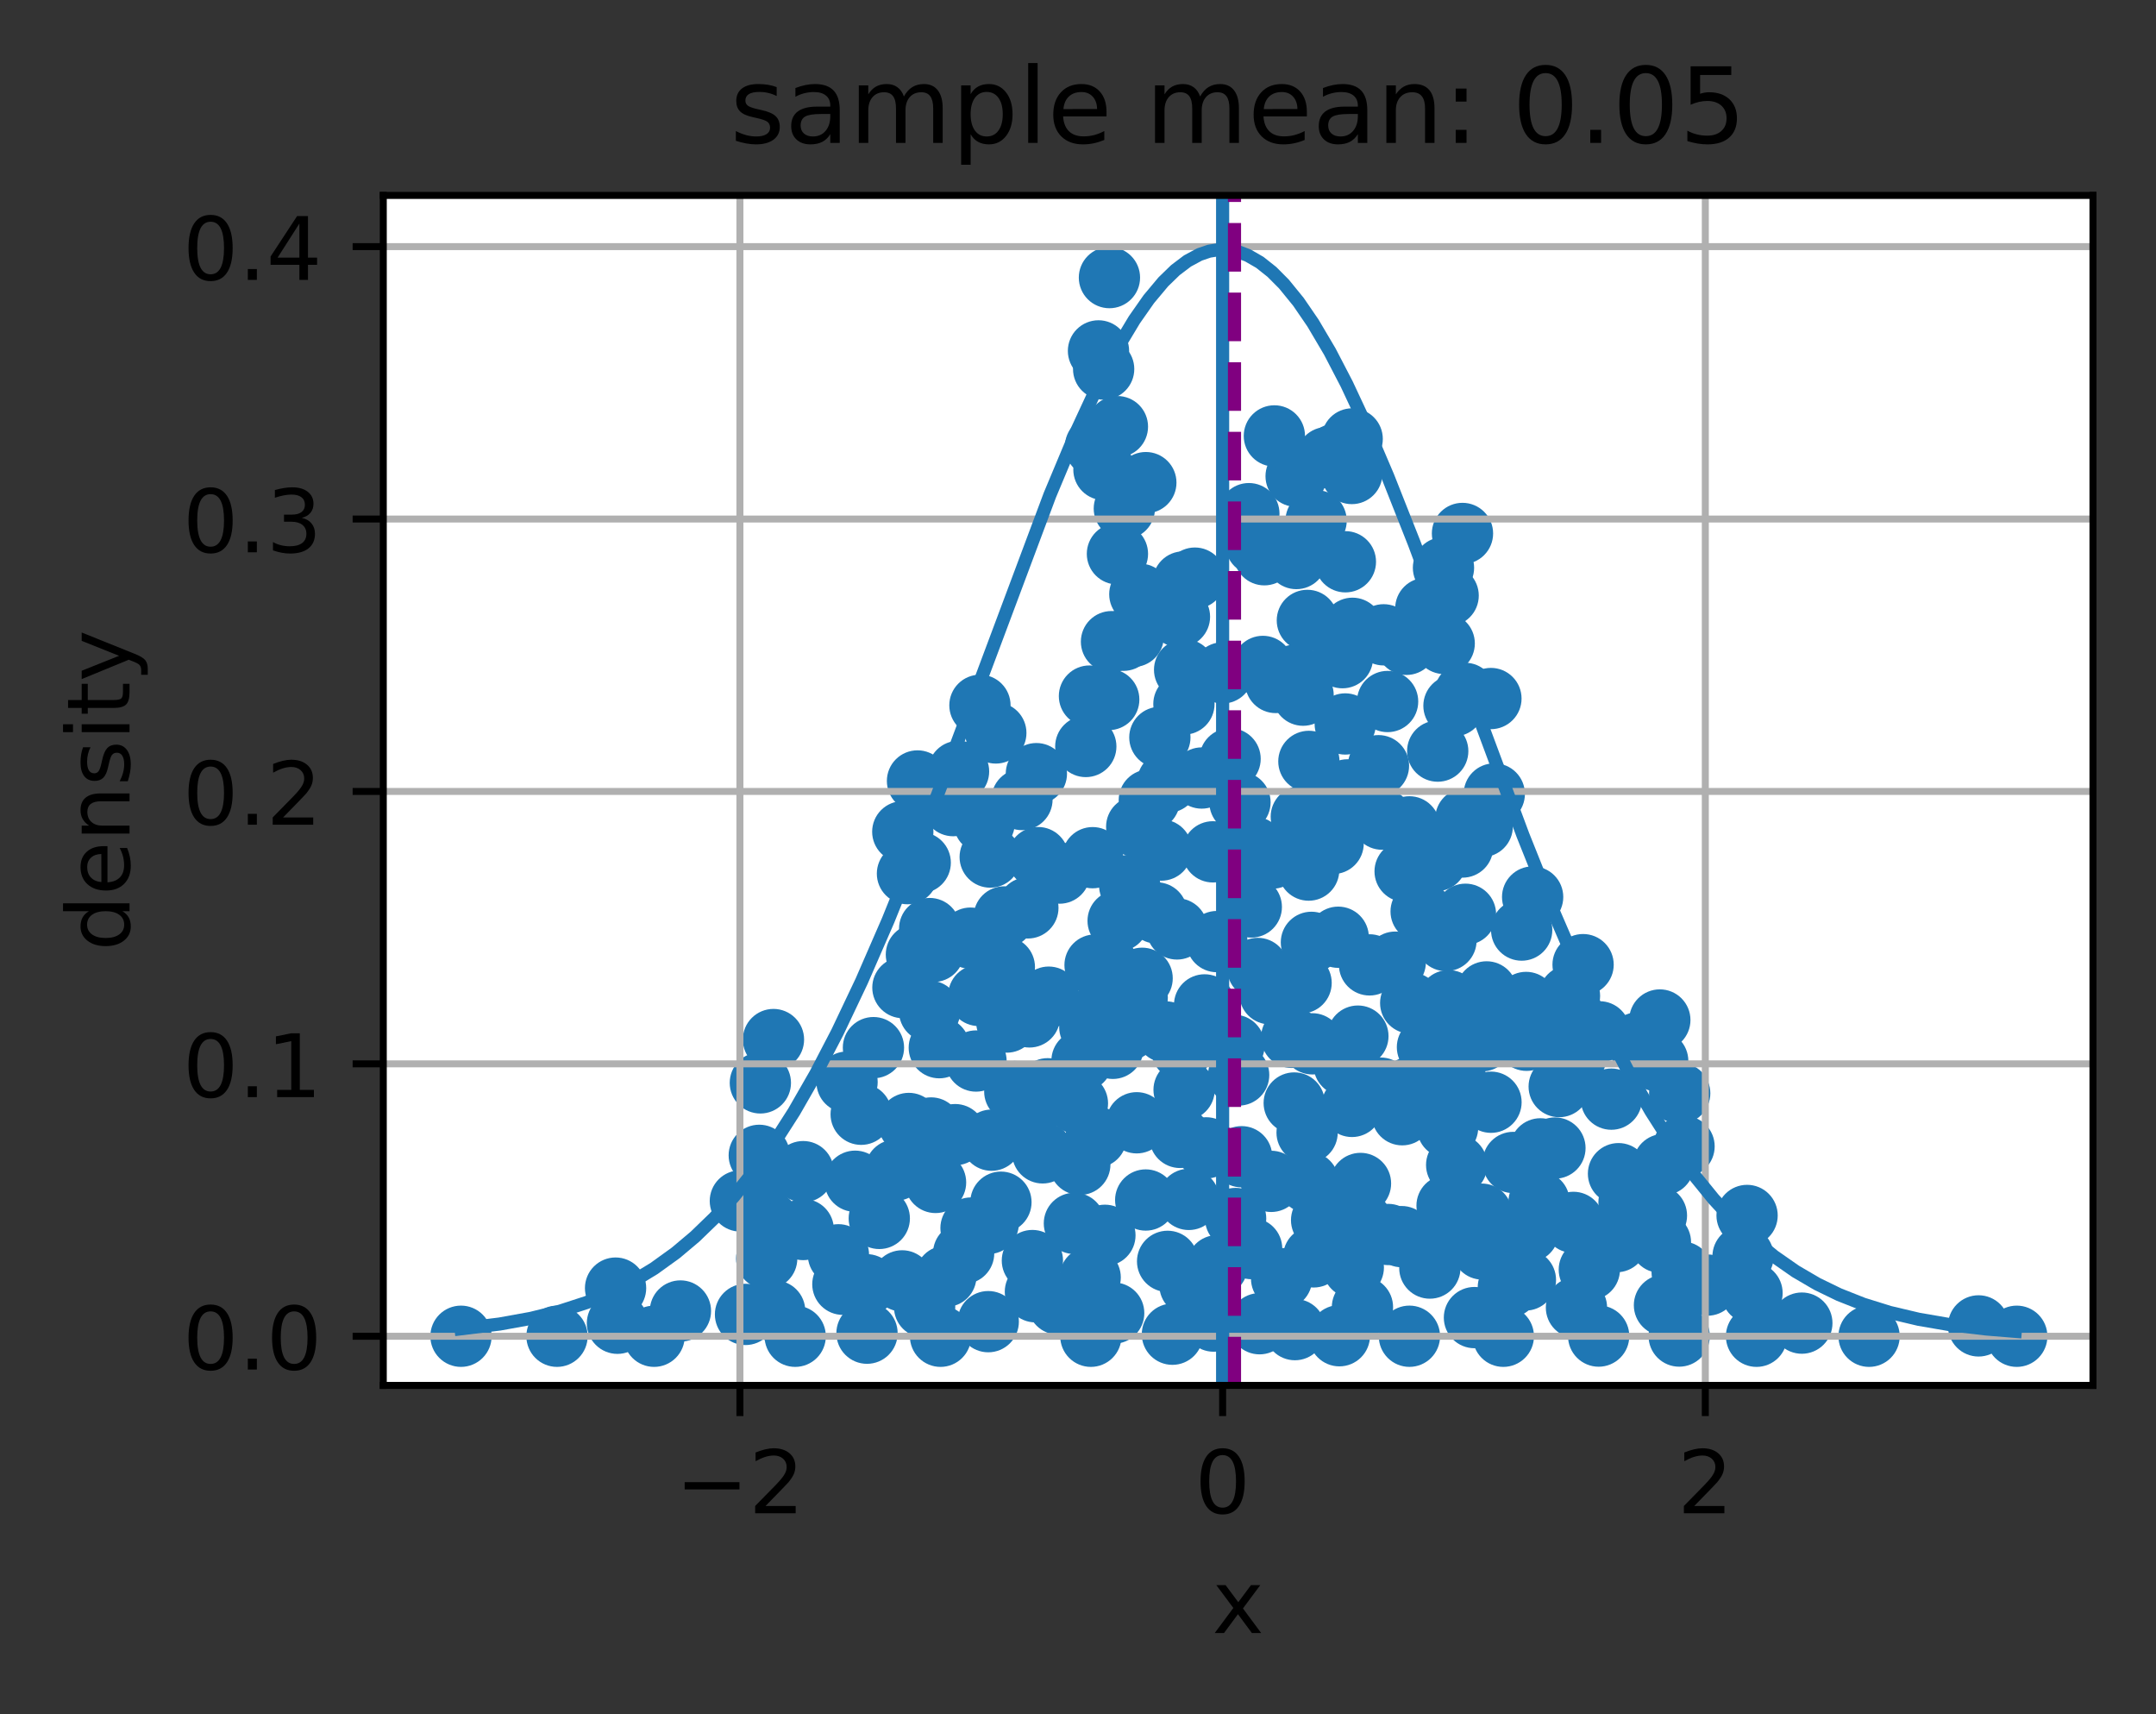 <?xml version="1.0" encoding="utf-8" standalone="no"?>
<!DOCTYPE svg PUBLIC "-//W3C//DTD SVG 1.1//EN"
  "http://www.w3.org/Graphics/SVG/1.1/DTD/svg11.dtd">
<!-- Created with matplotlib (https://matplotlib.org/) -->
<svg height="195.774pt" version="1.1" viewBox="0 0 246.281 195.774" width="246.281pt" xmlns="http://www.w3.org/2000/svg" xmlns:xlink="http://www.w3.org/1999/xlink">
 <rect x="0" y="0" width="246.281" height="195.774" fill="#333333" stroke="none"/>
 <defs>
  <style type="text/css">
*{stroke-linecap:butt;stroke-linejoin:round;}
  </style>
 </defs>
 <g id="figure_1">
  <g id="patch_1">
   <path d="M 0 195.774 
L 246.281 195.774 
L 246.281 0 
L 0 0 
z
" style="fill:none;"/>
  </g>
  <g id="axes_1">
   <g id="patch_2">
    <path d="M 43.781 158.218 
L 239.081 158.218 
L 239.081 22.318 
L 43.781 22.318 
z
" style="fill:#ffffff;"/>
   </g>
   <g id="PathCollection_1">
    <defs>
     <path d="M 0 3 
C 0.796 3 1.559 2.684 2.121 2.121 
C 2.684 1.559 3 0.796 3 0 
C 3 -0.796 2.684 -1.559 2.121 -2.121 
C 1.559 -2.684 0.796 -3 0 -3 
C -0.796 -3 -1.559 -2.684 -2.121 -2.121 
C -2.684 -1.559 -3 -0.796 -3 0 
C -3 0.796 -2.684 1.559 -2.121 2.121 
C -1.559 2.684 -0.796 3 0 3 
z
" id="m81e20bec69" style="stroke:#1f77b4;"/>
    </defs>
    <g clip-path="url(#p03aa9e9a54)">
     <use style="fill:#1f77b4;stroke:#1f77b4;" x="200.649" xlink:href="#m81e20bec69" y="152.605"/>
     <use style="fill:#1f77b4;stroke:#1f77b4;" x="171.726" xlink:href="#m81e20bec69" y="152.605"/>
     <use style="fill:#1f77b4;stroke:#1f77b4;" x="160.999" xlink:href="#m81e20bec69" y="152.603"/>
     <use style="fill:#1f77b4;stroke:#1f77b4;" x="152.999" xlink:href="#m81e20bec69" y="152.544"/>
     <use style="fill:#1f77b4;stroke:#1f77b4;" x="168.427" xlink:href="#m81e20bec69" y="150.473"/>
     <use style="fill:#1f77b4;stroke:#1f77b4;" x="147.919" xlink:href="#m81e20bec69" y="151.847"/>
     <use style="fill:#1f77b4;stroke:#1f77b4;" x="172.3" xlink:href="#m81e20bec69" y="147.014"/>
     <use style="fill:#1f77b4;stroke:#1f77b4;" x="143.879" xlink:href="#m81e20bec69" y="151.174"/>
     <use style="fill:#1f77b4;stroke:#1f77b4;" x="191.814" xlink:href="#m81e20bec69" y="152.581"/>
     <use style="fill:#1f77b4;stroke:#1f77b4;" x="107.437" xlink:href="#m81e20bec69" y="152.605"/>
     <use style="fill:#1f77b4;stroke:#1f77b4;" x="105.62" xlink:href="#m81e20bec69" y="149.276"/>
     <use style="fill:#1f77b4;stroke:#1f77b4;" x="182.615" xlink:href="#m81e20bec69" y="152.584"/>
     <use style="fill:#1f77b4;stroke:#1f77b4;" x="90.835" xlink:href="#m81e20bec69" y="152.605"/>
     <use style="fill:#1f77b4;stroke:#1f77b4;" x="124.609" xlink:href="#m81e20bec69" y="152.605"/>
     <use style="fill:#1f77b4;stroke:#1f77b4;" x="127.216" xlink:href="#m81e20bec69" y="149.96"/>
     <use style="fill:#1f77b4;stroke:#1f77b4;" x="74.718" xlink:href="#m81e20bec69" y="152.605"/>
     <use style="fill:#1f77b4;stroke:#1f77b4;" x="155.634" xlink:href="#m81e20bec69" y="149.28"/>
     <use style="fill:#1f77b4;stroke:#1f77b4;" x="154.588" xlink:href="#m81e20bec69" y="144.751"/>
     <use style="fill:#1f77b4;stroke:#1f77b4;" x="88.49" xlink:href="#m81e20bec69" y="149.724"/>
     <use style="fill:#1f77b4;stroke:#1f77b4;" x="213.505" xlink:href="#m81e20bec69" y="152.605"/>
     <use style="fill:#1f77b4;stroke:#1f77b4;" x="85.16" xlink:href="#m81e20bec69" y="150.11"/>
     <use style="fill:#1f77b4;stroke:#1f77b4;" x="174.25" xlink:href="#m81e20bec69" y="146.176"/>
     <use style="fill:#1f77b4;stroke:#1f77b4;" x="133.926" xlink:href="#m81e20bec69" y="152.371"/>
     <use style="fill:#1f77b4;stroke:#1f77b4;" x="124.531" xlink:href="#m81e20bec69" y="145.883"/>
     <use style="fill:#1f77b4;stroke:#1f77b4;" x="146.399" xlink:href="#m81e20bec69" y="146.026"/>
     <use style="fill:#1f77b4;stroke:#1f77b4;" x="120.884" xlink:href="#m81e20bec69" y="148.924"/>
     <use style="fill:#1f77b4;stroke:#1f77b4;" x="138.636" xlink:href="#m81e20bec69" y="150.873"/>
     <use style="fill:#1f77b4;stroke:#1f77b4;" x="135.93" xlink:href="#m81e20bec69" y="146.776"/>
     <use style="fill:#1f77b4;stroke:#1f77b4;" x="126.214" xlink:href="#m81e20bec69" y="141.076"/>
     <use style="fill:#1f77b4;stroke:#1f77b4;" x="150.061" xlink:href="#m81e20bec69" y="143.54"/>
     <use style="fill:#1f77b4;stroke:#1f77b4;" x="139.037" xlink:href="#m81e20bec69" y="144.551"/>
     <use style="fill:#1f77b4;stroke:#1f77b4;" x="150.968" xlink:href="#m81e20bec69" y="139.347"/>
     <use style="fill:#1f77b4;stroke:#1f77b4;" x="155.502" xlink:href="#m81e20bec69" y="139.479"/>
     <use style="fill:#1f77b4;stroke:#1f77b4;" x="155.41" xlink:href="#m81e20bec69" y="135.155"/>
     <use style="fill:#1f77b4;stroke:#1f77b4;" x="180.08" xlink:href="#m81e20bec69" y="149.332"/>
     <use style="fill:#1f77b4;stroke:#1f77b4;" x="63.626" xlink:href="#m81e20bec69" y="152.604"/>
     <use style="fill:#1f77b4;stroke:#1f77b4;" x="158.581" xlink:href="#m81e20bec69" y="140.983"/>
     <use style="fill:#1f77b4;stroke:#1f77b4;" x="169.333" xlink:href="#m81e20bec69" y="142.639"/>
     <use style="fill:#1f77b4;stroke:#1f77b4;" x="149.447" xlink:href="#m81e20bec69" y="135.028"/>
     <use style="fill:#1f77b4;stroke:#1f77b4;" x="122.729" xlink:href="#m81e20bec69" y="139.715"/>
     <use style="fill:#1f77b4;stroke:#1f77b4;" x="169.247" xlink:href="#m81e20bec69" y="138.661"/>
     <use style="fill:#1f77b4;stroke:#1f77b4;" x="190.133" xlink:href="#m81e20bec69" y="149.061"/>
     <use style="fill:#1f77b4;stroke:#1f77b4;" x="142.974" xlink:href="#m81e20bec69" y="142.593"/>
     <use style="fill:#1f77b4;stroke:#1f77b4;" x="108.044" xlink:href="#m81e20bec69" y="145.757"/>
     <use style="fill:#1f77b4;stroke:#1f77b4;" x="112.888" xlink:href="#m81e20bec69" y="150.938"/>
     <use style="fill:#1f77b4;stroke:#1f77b4;" x="141.145" xlink:href="#m81e20bec69" y="139.158"/>
     <use style="fill:#1f77b4;stroke:#1f77b4;" x="118.275" xlink:href="#m81e20bec69" y="147.523"/>
     <use style="fill:#1f77b4;stroke:#1f77b4;" x="70.531" xlink:href="#m81e20bec69" y="151.12"/>
     <use style="fill:#1f77b4;stroke:#1f77b4;" x="117.93" xlink:href="#m81e20bec69" y="143.96"/>
     <use style="fill:#1f77b4;stroke:#1f77b4;" x="123.349" xlink:href="#m81e20bec69" y="132.973"/>
     <use style="fill:#1f77b4;stroke:#1f77b4;" x="160.111" xlink:href="#m81e20bec69" y="141.227"/>
     <use style="fill:#1f77b4;stroke:#1f77b4;" x="163.332" xlink:href="#m81e20bec69" y="144.817"/>
     <use style="fill:#1f77b4;stroke:#1f77b4;" x="99.039" xlink:href="#m81e20bec69" y="152.254"/>
     <use style="fill:#1f77b4;stroke:#1f77b4;" x="133.376" xlink:href="#m81e20bec69" y="144.051"/>
     <use style="fill:#1f77b4;stroke:#1f77b4;" x="110.076" xlink:href="#m81e20bec69" y="143.132"/>
     <use style="fill:#1f77b4;stroke:#1f77b4;" x="145.211" xlink:href="#m81e20bec69" y="134.916"/>
     <use style="fill:#1f77b4;stroke:#1f77b4;" x="110.92" xlink:href="#m81e20bec69" y="140.248"/>
     <use style="fill:#1f77b4;stroke:#1f77b4;" x="149.311" xlink:href="#m81e20bec69" y="129.348"/>
     <use style="fill:#1f77b4;stroke:#1f77b4;" x="103.052" xlink:href="#m81e20bec69" y="146.281"/>
     <use style="fill:#1f77b4;stroke:#1f77b4;" x="154.439" xlink:href="#m81e20bec69" y="126.355"/>
     <use style="fill:#1f77b4;stroke:#1f77b4;" x="98.997" xlink:href="#m81e20bec69" y="146.722"/>
     <use style="fill:#1f77b4;stroke:#1f77b4;" x="181.55" xlink:href="#m81e20bec69" y="144.994"/>
     <use style="fill:#1f77b4;stroke:#1f77b4;" x="125.21" xlink:href="#m81e20bec69" y="129.861"/>
     <use style="fill:#1f77b4;stroke:#1f77b4;" x="192.155" xlink:href="#m81e20bec69" y="145.289"/>
     <use style="fill:#1f77b4;stroke:#1f77b4;" x="174.57" xlink:href="#m81e20bec69" y="140.662"/>
     <use style="fill:#1f77b4;stroke:#1f77b4;" x="96.282" xlink:href="#m81e20bec69" y="146.666"/>
     <use style="fill:#1f77b4;stroke:#1f77b4;" x="164.337" xlink:href="#m81e20bec69" y="141.698"/>
     <use style="fill:#1f77b4;stroke:#1f77b4;" x="135.799" xlink:href="#m81e20bec69" y="136.975"/>
     <use style="fill:#1f77b4;stroke:#1f77b4;" x="123.075" xlink:href="#m81e20bec69" y="126.013"/>
     <use style="fill:#1f77b4;stroke:#1f77b4;" x="147.84" xlink:href="#m81e20bec69" y="125.967"/>
     <use style="fill:#1f77b4;stroke:#1f77b4;" x="172.855" xlink:href="#m81e20bec69" y="132.757"/>
     <use style="fill:#1f77b4;stroke:#1f77b4;" x="175.809" xlink:href="#m81e20bec69" y="137.251"/>
     <use style="fill:#1f77b4;stroke:#1f77b4;" x="112.885" xlink:href="#m81e20bec69" y="139.724"/>
     <use style="fill:#1f77b4;stroke:#1f77b4;" x="153.544" xlink:href="#m81e20bec69" y="121.644"/>
     <use style="fill:#1f77b4;stroke:#1f77b4;" x="123.6" xlink:href="#m81e20bec69" y="121.13"/>
     <use style="fill:#1f77b4;stroke:#1f77b4;" x="106.869" xlink:href="#m81e20bec69" y="135.038"/>
     <use style="fill:#1f77b4;stroke:#1f77b4;" x="149.908" xlink:href="#m81e20bec69" y="119.209"/>
     <use style="fill:#1f77b4;stroke:#1f77b4;" x="124.492" xlink:href="#m81e20bec69" y="117.309"/>
     <use style="fill:#1f77b4;stroke:#1f77b4;" x="165.3" xlink:href="#m81e20bec69" y="137.687"/>
     <use style="fill:#1f77b4;stroke:#1f77b4;" x="95.774" xlink:href="#m81e20bec69" y="143.302"/>
     <use style="fill:#1f77b4;stroke:#1f77b4;" x="100.441" xlink:href="#m81e20bec69" y="139.147"/>
     <use style="fill:#1f77b4;stroke:#1f77b4;" x="109.109" xlink:href="#m81e20bec69" y="129.58"/>
     <use style="fill:#1f77b4;stroke:#1f77b4;" x="125.39" xlink:href="#m81e20bec69" y="115.914"/>
     <use style="fill:#1f77b4;stroke:#1f77b4;" x="141.831" xlink:href="#m81e20bec69" y="132.103"/>
     <use style="fill:#1f77b4;stroke:#1f77b4;" x="195.042" xlink:href="#m81e20bec69" y="146.761"/>
     <use style="fill:#1f77b4;stroke:#1f77b4;" x="114.337" xlink:href="#m81e20bec69" y="137.296"/>
     <use style="fill:#1f77b4;stroke:#1f77b4;" x="147.554" xlink:href="#m81e20bec69" y="118.468"/>
     <use style="fill:#1f77b4;stroke:#1f77b4;" x="119.102" xlink:href="#m81e20bec69" y="131.66"/>
     <use style="fill:#1f77b4;stroke:#1f77b4;" x="155.112" xlink:href="#m81e20bec69" y="118.329"/>
     <use style="fill:#1f77b4;stroke:#1f77b4;" x="106.355" xlink:href="#m81e20bec69" y="128.818"/>
     <use style="fill:#1f77b4;stroke:#1f77b4;" x="166.396" xlink:href="#m81e20bec69" y="133.044"/>
     <use style="fill:#1f77b4;stroke:#1f77b4;" x="189.672" xlink:href="#m81e20bec69" y="141.867"/>
     <use style="fill:#1f77b4;stroke:#1f77b4;" x="125.089" xlink:href="#m81e20bec69" y="110.213"/>
     <use style="fill:#1f77b4;stroke:#1f77b4;" x="97.68" xlink:href="#m81e20bec69" y="134.901"/>
     <use style="fill:#1f77b4;stroke:#1f77b4;" x="87.58" xlink:href="#m81e20bec69" y="143.728"/>
     <use style="fill:#1f77b4;stroke:#1f77b4;" x="70.317" xlink:href="#m81e20bec69" y="147.106"/>
     <use style="fill:#1f77b4;stroke:#1f77b4;" x="157.713" xlink:href="#m81e20bec69" y="124.268"/>
     <use style="fill:#1f77b4;stroke:#1f77b4;" x="102.306" xlink:href="#m81e20bec69" y="133.634"/>
     <use style="fill:#1f77b4;stroke:#1f77b4;" x="127.122" xlink:href="#m81e20bec69" y="119.722"/>
     <use style="fill:#1f77b4;stroke:#1f77b4;" x="113.264" xlink:href="#m81e20bec69" y="130.212"/>
     <use style="fill:#1f77b4;stroke:#1f77b4;" x="148.624" xlink:href="#m81e20bec69" y="112.249"/>
     <use style="fill:#1f77b4;stroke:#1f77b4;" x="119.677" xlink:href="#m81e20bec69" y="124.341"/>
     <use style="fill:#1f77b4;stroke:#1f77b4;" x="103.814" xlink:href="#m81e20bec69" y="128.304"/>
     <use style="fill:#1f77b4;stroke:#1f77b4;" x="170.317" xlink:href="#m81e20bec69" y="125.878"/>
     <use style="fill:#1f77b4;stroke:#1f77b4;" x="149.804" xlink:href="#m81e20bec69" y="107.619"/>
     <use style="fill:#1f77b4;stroke:#1f77b4;" x="126.475" xlink:href="#m81e20bec69" y="110.167"/>
     <use style="fill:#1f77b4;stroke:#1f77b4;" x="179.73" xlink:href="#m81e20bec69" y="139.601"/>
     <use style="fill:#1f77b4;stroke:#1f77b4;" x="107.296" xlink:href="#m81e20bec69" y="119.65"/>
     <use style="fill:#1f77b4;stroke:#1f77b4;" x="146.32" xlink:href="#m81e20bec69" y="112.861"/>
     <use style="fill:#1f77b4;stroke:#1f77b4;" x="117.821" xlink:href="#m81e20bec69" y="126.655"/>
     <use style="fill:#1f77b4;stroke:#1f77b4;" x="152.866" xlink:href="#m81e20bec69" y="107.036"/>
     <use style="fill:#1f77b4;stroke:#1f77b4;" x="165.358" xlink:href="#m81e20bec69" y="128.769"/>
     <use style="fill:#1f77b4;stroke:#1f77b4;" x="166.371" xlink:href="#m81e20bec69" y="123.543"/>
     <use style="fill:#1f77b4;stroke:#1f77b4;" x="52.659" xlink:href="#m81e20bec69" y="152.604"/>
     <use style="fill:#1f77b4;stroke:#1f77b4;" x="111.49" xlink:href="#m81e20bec69" y="121.172"/>
     <use style="fill:#1f77b4;stroke:#1f77b4;" x="200.134" xlink:href="#m81e20bec69" y="147.673"/>
     <use style="fill:#1f77b4;stroke:#1f77b4;" x="137.782" xlink:href="#m81e20bec69" y="131.089"/>
     <use style="fill:#1f77b4;stroke:#1f77b4;" x="124.812" xlink:href="#m81e20bec69" y="97.95"/>
     <use style="fill:#1f77b4;stroke:#1f77b4;" x="130.875" xlink:href="#m81e20bec69" y="137.044"/>
     <use style="fill:#1f77b4;stroke:#1f77b4;" x="115.92" xlink:href="#m81e20bec69" y="124.657"/>
     <use style="fill:#1f77b4;stroke:#1f77b4;" x="134.799" xlink:href="#m81e20bec69" y="129.894"/>
     <use style="fill:#1f77b4;stroke:#1f77b4;" x="87.789" xlink:href="#m81e20bec69" y="139.495"/>
     <use style="fill:#1f77b4;stroke:#1f77b4;" x="149.49" xlink:href="#m81e20bec69" y="99.367"/>
     <use style="fill:#1f77b4;stroke:#1f77b4;" x="119.795" xlink:href="#m81e20bec69" y="113.88"/>
     <use style="fill:#1f77b4;stroke:#1f77b4;" x="160.177" xlink:href="#m81e20bec69" y="127.306"/>
     <use style="fill:#1f77b4;stroke:#1f77b4;" x="129.846" xlink:href="#m81e20bec69" y="128.225"/>
     <use style="fill:#1f77b4;stroke:#1f77b4;" x="161.13" xlink:href="#m81e20bec69" y="124.181"/>
     <use style="fill:#1f77b4;stroke:#1f77b4;" x="135.259" xlink:href="#m81e20bec69" y="124.458"/>
     <use style="fill:#1f77b4;stroke:#1f77b4;" x="156.444" xlink:href="#m81e20bec69" y="110.192"/>
     <use style="fill:#1f77b4;stroke:#1f77b4;" x="189.215" xlink:href="#m81e20bec69" y="138.819"/>
     <use style="fill:#1f77b4;stroke:#1f77b4;" x="169.275" xlink:href="#m81e20bec69" y="118.864"/>
     <use style="fill:#1f77b4;stroke:#1f77b4;" x="145.063" xlink:href="#m81e20bec69" y="113.492"/>
     <use style="fill:#1f77b4;stroke:#1f77b4;" x="141.492" xlink:href="#m81e20bec69" y="122.768"/>
     <use style="fill:#1f77b4;stroke:#1f77b4;" x="91.755" xlink:href="#m81e20bec69" y="140.415"/>
     <use style="fill:#1f77b4;stroke:#1f77b4;" x="163.059" xlink:href="#m81e20bec69" y="119.587"/>
     <use style="fill:#1f77b4;stroke:#1f77b4;" x="140.966" xlink:href="#m81e20bec69" y="119.378"/>
     <use style="fill:#1f77b4;stroke:#1f77b4;" x="117.595" xlink:href="#m81e20bec69" y="116.133"/>
     <use style="fill:#1f77b4;stroke:#1f77b4;" x="143.68" xlink:href="#m81e20bec69" y="110.603"/>
     <use style="fill:#1f77b4;stroke:#1f77b4;" x="135.006" xlink:href="#m81e20bec69" y="119.887"/>
     <use style="fill:#1f77b4;stroke:#1f77b4;" x="148.649" xlink:href="#m81e20bec69" y="93.265"/>
     <use style="fill:#1f77b4;stroke:#1f77b4;" x="165.474" xlink:href="#m81e20bec69" y="114.283"/>
     <use style="fill:#1f77b4;stroke:#1f77b4;" x="152.284" xlink:href="#m81e20bec69" y="96.322"/>
     <use style="fill:#1f77b4;stroke:#1f77b4;" x="149.515" xlink:href="#m81e20bec69" y="86.954"/>
     <use style="fill:#1f77b4;stroke:#1f77b4;" x="115.007" xlink:href="#m81e20bec69" y="116.721"/>
     <use style="fill:#1f77b4;stroke:#1f77b4;" x="161.146" xlink:href="#m81e20bec69" y="114.55"/>
     <use style="fill:#1f77b4;stroke:#1f77b4;" x="153.275" xlink:href="#m81e20bec69" y="92.823"/>
     <use style="fill:#1f77b4;stroke:#1f77b4;" x="111.807" xlink:href="#m81e20bec69" y="113.683"/>
     <use style="fill:#1f77b4;stroke:#1f77b4;" x="114.729" xlink:href="#m81e20bec69" y="110.451"/>
     <use style="fill:#1f77b4;stroke:#1f77b4;" x="128.865" xlink:href="#m81e20bec69" y="117.617"/>
     <use style="fill:#1f77b4;stroke:#1f77b4;" x="106.189" xlink:href="#m81e20bec69" y="115.491"/>
     <use style="fill:#1f77b4;stroke:#1f77b4;" x="175.959" xlink:href="#m81e20bec69" y="131.203"/>
     <use style="fill:#1f77b4;stroke:#1f77b4;" x="199.111" xlink:href="#m81e20bec69" y="143.476"/>
     <use style="fill:#1f77b4;stroke:#1f77b4;" x="127.725" xlink:href="#m81e20bec69" y="105.163"/>
     <use style="fill:#1f77b4;stroke:#1f77b4;" x="169.816" xlink:href="#m81e20bec69" y="113.278"/>
     <use style="fill:#1f77b4;stroke:#1f77b4;" x="159.382" xlink:href="#m81e20bec69" y="109.883"/>
     <use style="fill:#1f77b4;stroke:#1f77b4;" x="190.033" xlink:href="#m81e20bec69" y="132.998"/>
     <use style="fill:#1f77b4;stroke:#1f77b4;" x="165.174" xlink:href="#m81e20bec69" y="107.41"/>
     <use style="fill:#1f77b4;stroke:#1f77b4;" x="110.86" xlink:href="#m81e20bec69" y="107.14"/>
     <use style="fill:#1f77b4;stroke:#1f77b4;" x="114.712" xlink:href="#m81e20bec69" y="104.718"/>
     <use style="fill:#1f77b4;stroke:#1f77b4;" x="167.401" xlink:href="#m81e20bec69" y="104.413"/>
     <use style="fill:#1f77b4;stroke:#1f77b4;" x="137.602" xlink:href="#m81e20bec69" y="114.762"/>
     <use style="fill:#1f77b4;stroke:#1f77b4;" x="153.925" xlink:href="#m81e20bec69" y="90.207"/>
     <use style="fill:#1f77b4;stroke:#1f77b4;" x="162.337" xlink:href="#m81e20bec69" y="104.091"/>
     <use style="fill:#1f77b4;stroke:#1f77b4;" x="117.414" xlink:href="#m81e20bec69" y="103.683"/>
     <use style="fill:#1f77b4;stroke:#1f77b4;" x="87.872" xlink:href="#m81e20bec69" y="133.799"/>
     <use style="fill:#1f77b4;stroke:#1f77b4;" x="177.621" xlink:href="#m81e20bec69" y="131.111"/>
     <use style="fill:#1f77b4;stroke:#1f77b4;" x="164.084" xlink:href="#m81e20bec69" y="98.278"/>
     <use style="fill:#1f77b4;stroke:#1f77b4;" x="145.337" xlink:href="#m81e20bec69" y="97.999"/>
     <use style="fill:#1f77b4;stroke:#1f77b4;" x="192.369" xlink:href="#m81e20bec69" y="130.92"/>
     <use style="fill:#1f77b4;stroke:#1f77b4;" x="167.074" xlink:href="#m81e20bec69" y="96.733"/>
     <use style="fill:#1f77b4;stroke:#1f77b4;" x="148.853" xlink:href="#m81e20bec69" y="79.39"/>
     <use style="fill:#1f77b4;stroke:#1f77b4;" x="133.16" xlink:href="#m81e20bec69" y="117.85"/>
     <use style="fill:#1f77b4;stroke:#1f77b4;" x="142.937" xlink:href="#m81e20bec69" y="103.58"/>
     <use style="fill:#1f77b4;stroke:#1f77b4;" x="147.899" xlink:href="#m81e20bec69" y="77.127"/>
     <use style="fill:#1f77b4;stroke:#1f77b4;" x="86.731" xlink:href="#m81e20bec69" y="131.943"/>
     <use style="fill:#1f77b4;stroke:#1f77b4;" x="84.572" xlink:href="#m81e20bec69" y="137.153"/>
     <use style="fill:#1f77b4;stroke:#1f77b4;" x="121.035" xlink:href="#m81e20bec69" y="99.709"/>
     <use style="fill:#1f77b4;stroke:#1f77b4;" x="149.341" xlink:href="#m81e20bec69" y="70.853"/>
     <use style="fill:#1f77b4;stroke:#1f77b4;" x="167.443" xlink:href="#m81e20bec69" y="93.503"/>
     <use style="fill:#1f77b4;stroke:#1f77b4;" x="118.585" xlink:href="#m81e20bec69" y="97.943"/>
     <use style="fill:#1f77b4;stroke:#1f77b4;" x="129.904" xlink:href="#m81e20bec69" y="113.933"/>
     <use style="fill:#1f77b4;stroke:#1f77b4;" x="174.382" xlink:href="#m81e20bec69" y="118.803"/>
     <use style="fill:#1f77b4;stroke:#1f77b4;" x="184.664" xlink:href="#m81e20bec69" y="141.798"/>
     <use style="fill:#1f77b4;stroke:#1f77b4;" x="113.112" xlink:href="#m81e20bec69" y="97.878"/>
     <use style="fill:#1f77b4;stroke:#1f77b4;" x="130.465" xlink:href="#m81e20bec69" y="111.723"/>
     <use style="fill:#1f77b4;stroke:#1f77b4;" x="153.667" xlink:href="#m81e20bec69" y="82.678"/>
     <use style="fill:#1f77b4;stroke:#1f77b4;" x="91.75" xlink:href="#m81e20bec69" y="133.806"/>
     <use style="fill:#1f77b4;stroke:#1f77b4;" x="160.508" xlink:href="#m81e20bec69" y="99.512"/>
     <use style="fill:#1f77b4;stroke:#1f77b4;" x="160.992" xlink:href="#m81e20bec69" y="94.429"/>
     <use style="fill:#1f77b4;stroke:#1f77b4;" x="186.085" xlink:href="#m81e20bec69" y="137.304"/>
     <use style="fill:#1f77b4;stroke:#1f77b4;" x="164.232" xlink:href="#m81e20bec69" y="85.778"/>
     <use style="fill:#1f77b4;stroke:#1f77b4;" x="174.325" xlink:href="#m81e20bec69" y="114.484"/>
     <use style="fill:#1f77b4;stroke:#1f77b4;" x="230.376" xlink:href="#m81e20bec69" y="152.605"/>
     <use style="fill:#1f77b4;stroke:#1f77b4;" x="143.279" xlink:href="#m81e20bec69" y="96.787"/>
     <use style="fill:#1f77b4;stroke:#1f77b4;" x="106.643" xlink:href="#m81e20bec69" y="108.65"/>
     <use style="fill:#1f77b4;stroke:#1f77b4;" x="184.882" xlink:href="#m81e20bec69" y="134.039"/>
     <use style="fill:#1f77b4;stroke:#1f77b4;" x="191.873" xlink:href="#m81e20bec69" y="124.858"/>
     <use style="fill:#1f77b4;stroke:#1f77b4;" x="106.197" xlink:href="#m81e20bec69" y="106.046"/>
     <use style="fill:#1f77b4;stroke:#1f77b4;" x="124.031" xlink:href="#m81e20bec69" y="85.251"/>
     <use style="fill:#1f77b4;stroke:#1f77b4;" x="205.826" xlink:href="#m81e20bec69" y="151.104"/>
     <use style="fill:#1f77b4;stroke:#1f77b4;" x="139.001" xlink:href="#m81e20bec69" y="107.533"/>
     <use style="fill:#1f77b4;stroke:#1f77b4;" x="129.044" xlink:href="#m81e20bec69" y="101.119"/>
     <use style="fill:#1f77b4;stroke:#1f77b4;" x="169.316" xlink:href="#m81e20bec69" y="94.384"/>
     <use style="fill:#1f77b4;stroke:#1f77b4;" x="112.428" xlink:href="#m81e20bec69" y="93.969"/>
     <use style="fill:#1f77b4;stroke:#1f77b4;" x="104.681" xlink:href="#m81e20bec69" y="109.013"/>
     <use style="fill:#1f77b4;stroke:#1f77b4;" x="166.088" xlink:href="#m81e20bec69" y="80.601"/>
     <use style="fill:#1f77b4;stroke:#1f77b4;" x="116.739" xlink:href="#m81e20bec69" y="91.308"/>
     <use style="fill:#1f77b4;stroke:#1f77b4;" x="98.372" xlink:href="#m81e20bec69" y="127.251"/>
     <use style="fill:#1f77b4;stroke:#1f77b4;" x="178.108" xlink:href="#m81e20bec69" y="124.09"/>
     <use style="fill:#1f77b4;stroke:#1f77b4;" x="157.87" xlink:href="#m81e20bec69" y="93.548"/>
     <use style="fill:#1f77b4;stroke:#1f77b4;" x="167.35" xlink:href="#m81e20bec69" y="79.185"/>
     <use style="fill:#1f77b4;stroke:#1f77b4;" x="134.449" xlink:href="#m81e20bec69" y="106.086"/>
     <use style="fill:#1f77b4;stroke:#1f77b4;" x="124.45" xlink:href="#m81e20bec69" y="79.494"/>
     <use style="fill:#1f77b4;stroke:#1f77b4;" x="132.133" xlink:href="#m81e20bec69" y="104.261"/>
     <use style="fill:#1f77b4;stroke:#1f77b4;" x="86.856" xlink:href="#m81e20bec69" y="123.668"/>
     <use style="fill:#1f77b4;stroke:#1f77b4;" x="164.973" xlink:href="#m81e20bec69" y="73.484"/>
     <use style="fill:#1f77b4;stroke:#1f77b4;" x="173.821" xlink:href="#m81e20bec69" y="106.218"/>
     <use style="fill:#1f77b4;stroke:#1f77b4;" x="199.57" xlink:href="#m81e20bec69" y="138.81"/>
     <use style="fill:#1f77b4;stroke:#1f77b4;" x="126.652" xlink:href="#m81e20bec69" y="79.887"/>
     <use style="fill:#1f77b4;stroke:#1f77b4;" x="141.734" xlink:href="#m81e20bec69" y="96.86"/>
     <use style="fill:#1f77b4;stroke:#1f77b4;" x="145.725" xlink:href="#m81e20bec69" y="77.941"/>
     <use style="fill:#1f77b4;stroke:#1f77b4;" x="141.642" xlink:href="#m81e20bec69" y="91.629"/>
     <use style="fill:#1f77b4;stroke:#1f77b4;" x="103.14" xlink:href="#m81e20bec69" y="112.787"/>
     <use style="fill:#1f77b4;stroke:#1f77b4;" x="170.693" xlink:href="#m81e20bec69" y="90.673"/>
     <use style="fill:#1f77b4;stroke:#1f77b4;" x="99.775" xlink:href="#m81e20bec69" y="119.644"/>
     <use style="fill:#1f77b4;stroke:#1f77b4;" x="129.847" xlink:href="#m81e20bec69" y="94.415"/>
     <use style="fill:#1f77b4;stroke:#1f77b4;" x="118.386" xlink:href="#m81e20bec69" y="88.354"/>
     <use style="fill:#1f77b4;stroke:#1f77b4;" x="132.664" xlink:href="#m81e20bec69" y="97.081"/>
     <use style="fill:#1f77b4;stroke:#1f77b4;" x="148.082" xlink:href="#m81e20bec69" y="63.786"/>
     <use style="fill:#1f77b4;stroke:#1f77b4;" x="138.545" xlink:href="#m81e20bec69" y="97.283"/>
     <use style="fill:#1f77b4;stroke:#1f77b4;" x="131.289" xlink:href="#m81e20bec69" y="91.368"/>
     <use style="fill:#1f77b4;stroke:#1f77b4;" x="153.351" xlink:href="#m81e20bec69" y="75.109"/>
     <use style="fill:#1f77b4;stroke:#1f77b4;" x="144.261" xlink:href="#m81e20bec69" y="76.108"/>
     <use style="fill:#1f77b4;stroke:#1f77b4;" x="177.709" xlink:href="#m81e20bec69" y="117.011"/>
     <use style="fill:#1f77b4;stroke:#1f77b4;" x="126.967" xlink:href="#m81e20bec69" y="73.281"/>
     <use style="fill:#1f77b4;stroke:#1f77b4;" x="189.36" xlink:href="#m81e20bec69" y="121.164"/>
     <use style="fill:#1f77b4;stroke:#1f77b4;" x="133.393" xlink:href="#m81e20bec69" y="89.322"/>
     <use style="fill:#1f77b4;stroke:#1f77b4;" x="157.463" xlink:href="#m81e20bec69" y="87.447"/>
     <use style="fill:#1f77b4;stroke:#1f77b4;" x="132.492" xlink:href="#m81e20bec69" y="84.213"/>
     <use style="fill:#1f77b4;stroke:#1f77b4;" x="189.603" xlink:href="#m81e20bec69" y="116.487"/>
     <use style="fill:#1f77b4;stroke:#1f77b4;" x="140.512" xlink:href="#m81e20bec69" y="86.661"/>
     <use style="fill:#1f77b4;stroke:#1f77b4;" x="105.117" xlink:href="#m81e20bec69" y="98.521"/>
     <use style="fill:#1f77b4;stroke:#1f77b4;" x="108.877" xlink:href="#m81e20bec69" y="92.005"/>
     <use style="fill:#1f77b4;stroke:#1f77b4;" x="150.338" xlink:href="#m81e20bec69" y="59.465"/>
     <use style="fill:#1f77b4;stroke:#1f77b4;" x="148.057" xlink:href="#m81e20bec69" y="54.383"/>
     <use style="fill:#1f77b4;stroke:#1f77b4;" x="128.342" xlink:href="#m81e20bec69" y="73.118"/>
     <use style="fill:#1f77b4;stroke:#1f77b4;" x="129.45" xlink:href="#m81e20bec69" y="72.678"/>
     <use style="fill:#1f77b4;stroke:#1f77b4;" x="175.074" xlink:href="#m81e20bec69" y="102.442"/>
     <use style="fill:#1f77b4;stroke:#1f77b4;" x="109.495" xlink:href="#m81e20bec69" y="88.097"/>
     <use style="fill:#1f77b4;stroke:#1f77b4;" x="145.45" xlink:href="#m81e20bec69" y="62.604"/>
     <use style="fill:#1f77b4;stroke:#1f77b4;" x="127.645" xlink:href="#m81e20bec69" y="63.251"/>
     <use style="fill:#1f77b4;stroke:#1f77b4;" x="137.271" xlink:href="#m81e20bec69" y="88.852"/>
     <use style="fill:#1f77b4;stroke:#1f77b4;" x="113.753" xlink:href="#m81e20bec69" y="83.705"/>
     <use style="fill:#1f77b4;stroke:#1f77b4;" x="180.028" xlink:href="#m81e20bec69" y="120.684"/>
     <use style="fill:#1f77b4;stroke:#1f77b4;" x="77.726" xlink:href="#m81e20bec69" y="149.72"/>
     <use style="fill:#1f77b4;stroke:#1f77b4;" x="103.66" xlink:href="#m81e20bec69" y="99.772"/>
     <use style="fill:#1f77b4;stroke:#1f77b4;" x="130.203" xlink:href="#m81e20bec69" y="67.866"/>
     <use style="fill:#1f77b4;stroke:#1f77b4;" x="165.422" xlink:href="#m81e20bec69" y="68.019"/>
     <use style="fill:#1f77b4;stroke:#1f77b4;" x="128.434" xlink:href="#m81e20bec69" y="58.078"/>
     <use style="fill:#1f77b4;stroke:#1f77b4;" x="154.495" xlink:href="#m81e20bec69" y="71.754"/>
     <use style="fill:#1f77b4;stroke:#1f77b4;" x="153.685" xlink:href="#m81e20bec69" y="64.156"/>
     <use style="fill:#1f77b4;stroke:#1f77b4;" x="135.239" xlink:href="#m81e20bec69" y="80.4"/>
     <use style="fill:#1f77b4;stroke:#1f77b4;" x="164.89" xlink:href="#m81e20bec69" y="64.844"/>
     <use style="fill:#1f77b4;stroke:#1f77b4;" x="162.87" xlink:href="#m81e20bec69" y="69.481"/>
     <use style="fill:#1f77b4;stroke:#1f77b4;" x="126.103" xlink:href="#m81e20bec69" y="53.627"/>
     <use style="fill:#1f77b4;stroke:#1f77b4;" x="111.939" xlink:href="#m81e20bec69" y="80.55"/>
     <use style="fill:#1f77b4;stroke:#1f77b4;" x="96.76" xlink:href="#m81e20bec69" y="123.582"/>
     <use style="fill:#1f77b4;stroke:#1f77b4;" x="226.013" xlink:href="#m81e20bec69" y="151.422"/>
     <use style="fill:#1f77b4;stroke:#1f77b4;" x="135.319" xlink:href="#m81e20bec69" y="76.49"/>
     <use style="fill:#1f77b4;stroke:#1f77b4;" x="127.643" xlink:href="#m81e20bec69" y="48.725"/>
     <use style="fill:#1f77b4;stroke:#1f77b4;" x="125.141" xlink:href="#m81e20bec69" y="50.988"/>
     <use style="fill:#1f77b4;stroke:#1f77b4;" x="126.07" xlink:href="#m81e20bec69" y="42.145"/>
     <use style="fill:#1f77b4;stroke:#1f77b4;" x="134.73" xlink:href="#m81e20bec69" y="70.434"/>
     <use style="fill:#1f77b4;stroke:#1f77b4;" x="179.283" xlink:href="#m81e20bec69" y="113.734"/>
     <use style="fill:#1f77b4;stroke:#1f77b4;" x="151.561" xlink:href="#m81e20bec69" y="52.262"/>
     <use style="fill:#1f77b4;stroke:#1f77b4;" x="130.89" xlink:href="#m81e20bec69" y="55.118"/>
     <use style="fill:#1f77b4;stroke:#1f77b4;" x="152.552" xlink:href="#m81e20bec69" y="51.872"/>
     <use style="fill:#1f77b4;stroke:#1f77b4;" x="135.172" xlink:href="#m81e20bec69" y="66.463"/>
     <use style="fill:#1f77b4;stroke:#1f77b4;" x="144.427" xlink:href="#m81e20bec69" y="63.354"/>
     <use style="fill:#1f77b4;stroke:#1f77b4;" x="158.507" xlink:href="#m81e20bec69" y="80.115"/>
     <use style="fill:#1f77b4;stroke:#1f77b4;" x="160.657" xlink:href="#m81e20bec69" y="73.584"/>
     <use style="fill:#1f77b4;stroke:#1f77b4;" x="184.065" xlink:href="#m81e20bec69" y="125.525"/>
     <use style="fill:#1f77b4;stroke:#1f77b4;" x="139.663" xlink:href="#m81e20bec69" y="76.844"/>
     <use style="fill:#1f77b4;stroke:#1f77b4;" x="104.807" xlink:href="#m81e20bec69" y="89.188"/>
     <use style="fill:#1f77b4;stroke:#1f77b4;" x="125.481" xlink:href="#m81e20bec69" y="40.074"/>
     <use style="fill:#1f77b4;stroke:#1f77b4;" x="143.491" xlink:href="#m81e20bec69" y="62.188"/>
     <use style="fill:#1f77b4;stroke:#1f77b4;" x="187.075" xlink:href="#m81e20bec69" y="119.107"/>
     <use style="fill:#1f77b4;stroke:#1f77b4;" x="158.052" xlink:href="#m81e20bec69" y="72.498"/>
     <use style="fill:#1f77b4;stroke:#1f77b4;" x="136.492" xlink:href="#m81e20bec69" y="66.025"/>
     <use style="fill:#1f77b4;stroke:#1f77b4;" x="145.573" xlink:href="#m81e20bec69" y="49.783"/>
     <use style="fill:#1f77b4;stroke:#1f77b4;" x="182.717" xlink:href="#m81e20bec69" y="117.839"/>
     <use style="fill:#1f77b4;stroke:#1f77b4;" x="167.06" xlink:href="#m81e20bec69" y="60.923"/>
     <use style="fill:#1f77b4;stroke:#1f77b4;" x="170.309" xlink:href="#m81e20bec69" y="79.775"/>
     <use style="fill:#1f77b4;stroke:#1f77b4;" x="142.659" xlink:href="#m81e20bec69" y="58.662"/>
     <use style="fill:#1f77b4;stroke:#1f77b4;" x="180.837" xlink:href="#m81e20bec69" y="110.166"/>
     <use style="fill:#1f77b4;stroke:#1f77b4;" x="154.42" xlink:href="#m81e20bec69" y="54.076"/>
     <use style="fill:#1f77b4;stroke:#1f77b4;" x="154.46" xlink:href="#m81e20bec69" y="50.128"/>
     <use style="fill:#1f77b4;stroke:#1f77b4;" x="88.353" xlink:href="#m81e20bec69" y="118.72"/>
     <use style="fill:#1f77b4;stroke:#1f77b4;" x="103.126" xlink:href="#m81e20bec69" y="94.987"/>
     <use style="fill:#1f77b4;stroke:#1f77b4;" x="126.732" xlink:href="#m81e20bec69" y="31.702"/>
    </g>
   </g>
   <g id="matplotlib.axis_1">
    <g id="xtick_1">
     <g id="line2d_1">
      <path clip-path="url(#p03aa9e9a54)" d="M 84.522 158.218 
L 84.522 22.318 
" style="fill:none;stroke:#b0b0b0;stroke-linecap:square;stroke-width:0.8;"/>
     </g>
     <g id="line2d_2">
      <defs>
       <path d="M 0 0 
L 0 3.5 
" id="me8a9319193" style="stroke:#000000;stroke-width:0.8;"/>
      </defs>
      <g>
       <use style="stroke:#000000;stroke-width:0.8;" x="84.522" xlink:href="#me8a9319193" y="158.218"/>
      </g>
     </g>
     <g id="text_1">
      <!-- −2 -->
      <defs>
       <path d="M 10.594 35.5 
L 73.188 35.5 
L 73.188 27.203 
L 10.594 27.203 
z
" id="DejaVuSans-8722"/>
       <path d="M 19.188 8.297 
L 53.609 8.297 
L 53.609 0 
L 7.328 0 
L 7.328 8.297 
Q 12.938 14.109 22.625 23.891 
Q 32.328 33.688 34.812 36.531 
Q 39.547 41.844 41.422 45.531 
Q 43.312 49.219 43.312 52.781 
Q 43.312 58.594 39.234 62.25 
Q 35.156 65.922 28.609 65.922 
Q 23.969 65.922 18.812 64.312 
Q 13.672 62.703 7.812 59.422 
L 7.812 69.391 
Q 13.766 71.781 18.938 73 
Q 24.125 74.219 28.422 74.219 
Q 39.75 74.219 46.484 68.547 
Q 53.219 62.891 53.219 53.422 
Q 53.219 48.922 51.531 44.891 
Q 49.859 40.875 45.406 35.406 
Q 44.188 33.984 37.641 27.219 
Q 31.109 20.453 19.188 8.297 
z
" id="DejaVuSans-50"/>
      </defs>
      <g transform="translate(77.151 172.817)scale(0.1 -0.1)">
       <use xlink:href="#DejaVuSans-8722"/>
       <use x="83.789" xlink:href="#DejaVuSans-50"/>
      </g>
     </g>
    </g>
    <g id="xtick_2">
     <g id="line2d_3">
      <path clip-path="url(#p03aa9e9a54)" d="M 139.661 158.218 
L 139.661 22.318 
" style="fill:none;stroke:#b0b0b0;stroke-linecap:square;stroke-width:0.8;"/>
     </g>
     <g id="line2d_4">
      <g>
       <use style="stroke:#000000;stroke-width:0.8;" x="139.661" xlink:href="#me8a9319193" y="158.218"/>
      </g>
     </g>
     <g id="text_2">
      <!-- 0 -->
      <defs>
       <path d="M 31.781 66.406 
Q 24.172 66.406 20.328 58.906 
Q 16.5 51.422 16.5 36.375 
Q 16.5 21.391 20.328 13.891 
Q 24.172 6.391 31.781 6.391 
Q 39.453 6.391 43.281 13.891 
Q 47.125 21.391 47.125 36.375 
Q 47.125 51.422 43.281 58.906 
Q 39.453 66.406 31.781 66.406 
z
M 31.781 74.219 
Q 44.047 74.219 50.516 64.516 
Q 56.984 54.828 56.984 36.375 
Q 56.984 17.969 50.516 8.266 
Q 44.047 -1.422 31.781 -1.422 
Q 19.531 -1.422 13.062 8.266 
Q 6.594 17.969 6.594 36.375 
Q 6.594 54.828 13.062 64.516 
Q 19.531 74.219 31.781 74.219 
z
" id="DejaVuSans-48"/>
      </defs>
      <g transform="translate(136.479 172.817)scale(0.1 -0.1)">
       <use xlink:href="#DejaVuSans-48"/>
      </g>
     </g>
    </g>
    <g id="xtick_3">
     <g id="line2d_5">
      <path clip-path="url(#p03aa9e9a54)" d="M 194.799 158.218 
L 194.799 22.318 
" style="fill:none;stroke:#b0b0b0;stroke-linecap:square;stroke-width:0.8;"/>
     </g>
     <g id="line2d_6">
      <g>
       <use style="stroke:#000000;stroke-width:0.8;" x="194.799" xlink:href="#me8a9319193" y="158.218"/>
      </g>
     </g>
     <g id="text_3">
      <!-- 2 -->
      <g transform="translate(191.618 172.817)scale(0.1 -0.1)">
       <use xlink:href="#DejaVuSans-50"/>
      </g>
     </g>
    </g>
    <g id="text_4">
     <!-- x -->
     <defs>
      <path d="M 54.891 54.688 
L 35.109 28.078 
L 55.906 0 
L 45.312 0 
L 29.391 21.484 
L 13.484 0 
L 2.875 0 
L 24.125 28.609 
L 4.688 54.688 
L 15.281 54.688 
L 29.781 35.203 
L 44.281 54.688 
z
" id="DejaVuSans-120"/>
     </defs>
     <g transform="translate(138.472 186.495)scale(0.1 -0.1)">
      <use xlink:href="#DejaVuSans-120"/>
     </g>
    </g>
   </g>
   <g id="matplotlib.axis_2">
    <g id="ytick_1">
     <g id="line2d_7">
      <path clip-path="url(#p03aa9e9a54)" d="M 43.781 152.605 
L 239.081 152.605 
" style="fill:none;stroke:#b0b0b0;stroke-linecap:square;stroke-width:0.8;"/>
     </g>
     <g id="line2d_8">
      <defs>
       <path d="M 0 0 
L -3.5 0 
" id="m2fced7d757" style="stroke:#000000;stroke-width:0.8;"/>
      </defs>
      <g>
       <use style="stroke:#000000;stroke-width:0.8;" x="43.781" xlink:href="#m2fced7d757" y="152.605"/>
      </g>
     </g>
     <g id="text_5">
      <!-- 0.0 -->
      <defs>
       <path d="M 10.688 12.406 
L 21 12.406 
L 21 0 
L 10.688 0 
z
" id="DejaVuSans-46"/>
      </defs>
      <g transform="translate(20.878 156.405)scale(0.1 -0.1)">
       <use xlink:href="#DejaVuSans-48"/>
       <use x="63.623" xlink:href="#DejaVuSans-46"/>
       <use x="95.41" xlink:href="#DejaVuSans-48"/>
      </g>
     </g>
    </g>
    <g id="ytick_2">
     <g id="line2d_9">
      <path clip-path="url(#p03aa9e9a54)" d="M 43.781 121.495 
L 239.081 121.495 
" style="fill:none;stroke:#b0b0b0;stroke-linecap:square;stroke-width:0.8;"/>
     </g>
     <g id="line2d_10">
      <g>
       <use style="stroke:#000000;stroke-width:0.8;" x="43.781" xlink:href="#m2fced7d757" y="121.495"/>
      </g>
     </g>
     <g id="text_6">
      <!-- 0.1 -->
      <defs>
       <path d="M 12.406 8.297 
L 28.516 8.297 
L 28.516 63.922 
L 10.984 60.406 
L 10.984 69.391 
L 28.422 72.906 
L 38.281 72.906 
L 38.281 8.297 
L 54.391 8.297 
L 54.391 0 
L 12.406 0 
z
" id="DejaVuSans-49"/>
      </defs>
      <g transform="translate(20.878 125.295)scale(0.1 -0.1)">
       <use xlink:href="#DejaVuSans-48"/>
       <use x="63.623" xlink:href="#DejaVuSans-46"/>
       <use x="95.41" xlink:href="#DejaVuSans-49"/>
      </g>
     </g>
    </g>
    <g id="ytick_3">
     <g id="line2d_11">
      <path clip-path="url(#p03aa9e9a54)" d="M 43.781 90.385 
L 239.081 90.385 
" style="fill:none;stroke:#b0b0b0;stroke-linecap:square;stroke-width:0.8;"/>
     </g>
     <g id="line2d_12">
      <g>
       <use style="stroke:#000000;stroke-width:0.8;" x="43.781" xlink:href="#m2fced7d757" y="90.385"/>
      </g>
     </g>
     <g id="text_7">
      <!-- 0.2 -->
      <g transform="translate(20.878 94.184)scale(0.1 -0.1)">
       <use xlink:href="#DejaVuSans-48"/>
       <use x="63.623" xlink:href="#DejaVuSans-46"/>
       <use x="95.41" xlink:href="#DejaVuSans-50"/>
      </g>
     </g>
    </g>
    <g id="ytick_4">
     <g id="line2d_13">
      <path clip-path="url(#p03aa9e9a54)" d="M 43.781 59.275 
L 239.081 59.275 
" style="fill:none;stroke:#b0b0b0;stroke-linecap:square;stroke-width:0.8;"/>
     </g>
     <g id="line2d_14">
      <g>
       <use style="stroke:#000000;stroke-width:0.8;" x="43.781" xlink:href="#m2fced7d757" y="59.275"/>
      </g>
     </g>
     <g id="text_8">
      <!-- 0.3 -->
      <defs>
       <path d="M 40.578 39.312 
Q 47.656 37.797 51.625 33 
Q 55.609 28.219 55.609 21.188 
Q 55.609 10.406 48.188 4.484 
Q 40.766 -1.422 27.094 -1.422 
Q 22.516 -1.422 17.656 -0.516 
Q 12.797 0.391 7.625 2.203 
L 7.625 11.719 
Q 11.719 9.328 16.594 8.109 
Q 21.484 6.891 26.812 6.891 
Q 36.078 6.891 40.938 10.547 
Q 45.797 14.203 45.797 21.188 
Q 45.797 27.641 41.281 31.266 
Q 36.766 34.906 28.719 34.906 
L 20.219 34.906 
L 20.219 43.016 
L 29.109 43.016 
Q 36.375 43.016 40.234 45.922 
Q 44.094 48.828 44.094 54.297 
Q 44.094 59.906 40.109 62.906 
Q 36.141 65.922 28.719 65.922 
Q 24.656 65.922 20.016 65.031 
Q 15.375 64.156 9.812 62.312 
L 9.812 71.094 
Q 15.438 72.656 20.344 73.438 
Q 25.25 74.219 29.594 74.219 
Q 40.828 74.219 47.359 69.109 
Q 53.906 64.016 53.906 55.328 
Q 53.906 49.266 50.438 45.094 
Q 46.969 40.922 40.578 39.312 
z
" id="DejaVuSans-51"/>
      </defs>
      <g transform="translate(20.878 63.074)scale(0.1 -0.1)">
       <use xlink:href="#DejaVuSans-48"/>
       <use x="63.623" xlink:href="#DejaVuSans-46"/>
       <use x="95.41" xlink:href="#DejaVuSans-51"/>
      </g>
     </g>
    </g>
    <g id="ytick_5">
     <g id="line2d_15">
      <path clip-path="url(#p03aa9e9a54)" d="M 43.781 28.165 
L 239.081 28.165 
" style="fill:none;stroke:#b0b0b0;stroke-linecap:square;stroke-width:0.8;"/>
     </g>
     <g id="line2d_16">
      <g>
       <use style="stroke:#000000;stroke-width:0.8;" x="43.781" xlink:href="#m2fced7d757" y="28.165"/>
      </g>
     </g>
     <g id="text_9">
      <!-- 0.4 -->
      <defs>
       <path d="M 37.797 64.312 
L 12.891 25.391 
L 37.797 25.391 
z
M 35.203 72.906 
L 47.609 72.906 
L 47.609 25.391 
L 58.016 25.391 
L 58.016 17.188 
L 47.609 17.188 
L 47.609 0 
L 37.797 0 
L 37.797 17.188 
L 4.891 17.188 
L 4.891 26.703 
z
" id="DejaVuSans-52"/>
      </defs>
      <g transform="translate(20.878 31.964)scale(0.1 -0.1)">
       <use xlink:href="#DejaVuSans-48"/>
       <use x="63.623" xlink:href="#DejaVuSans-46"/>
       <use x="95.41" xlink:href="#DejaVuSans-52"/>
      </g>
     </g>
    </g>
    <g id="text_10">
     <!-- density -->
     <defs>
      <path d="M 45.406 46.391 
L 45.406 75.984 
L 54.391 75.984 
L 54.391 0 
L 45.406 0 
L 45.406 8.203 
Q 42.578 3.328 38.25 0.953 
Q 33.938 -1.422 27.875 -1.422 
Q 17.969 -1.422 11.734 6.484 
Q 5.516 14.406 5.516 27.297 
Q 5.516 40.188 11.734 48.094 
Q 17.969 56 27.875 56 
Q 33.938 56 38.25 53.625 
Q 42.578 51.266 45.406 46.391 
z
M 14.797 27.297 
Q 14.797 17.391 18.875 11.75 
Q 22.953 6.109 30.078 6.109 
Q 37.203 6.109 41.297 11.75 
Q 45.406 17.391 45.406 27.297 
Q 45.406 37.203 41.297 42.844 
Q 37.203 48.484 30.078 48.484 
Q 22.953 48.484 18.875 42.844 
Q 14.797 37.203 14.797 27.297 
z
" id="DejaVuSans-100"/>
      <path d="M 56.203 29.594 
L 56.203 25.203 
L 14.891 25.203 
Q 15.484 15.922 20.484 11.062 
Q 25.484 6.203 34.422 6.203 
Q 39.594 6.203 44.453 7.469 
Q 49.312 8.734 54.109 11.281 
L 54.109 2.781 
Q 49.266 0.734 44.188 -0.344 
Q 39.109 -1.422 33.891 -1.422 
Q 20.797 -1.422 13.156 6.188 
Q 5.516 13.812 5.516 26.812 
Q 5.516 40.234 12.766 48.109 
Q 20.016 56 32.328 56 
Q 43.359 56 49.781 48.891 
Q 56.203 41.797 56.203 29.594 
z
M 47.219 32.234 
Q 47.125 39.594 43.094 43.984 
Q 39.062 48.391 32.422 48.391 
Q 24.906 48.391 20.391 44.141 
Q 15.875 39.891 15.188 32.172 
z
" id="DejaVuSans-101"/>
      <path d="M 54.891 33.016 
L 54.891 0 
L 45.906 0 
L 45.906 32.719 
Q 45.906 40.484 42.875 44.328 
Q 39.844 48.188 33.797 48.188 
Q 26.516 48.188 22.312 43.547 
Q 18.109 38.922 18.109 30.906 
L 18.109 0 
L 9.078 0 
L 9.078 54.688 
L 18.109 54.688 
L 18.109 46.188 
Q 21.344 51.125 25.703 53.562 
Q 30.078 56 35.797 56 
Q 45.219 56 50.047 50.172 
Q 54.891 44.344 54.891 33.016 
z
" id="DejaVuSans-110"/>
      <path d="M 44.281 53.078 
L 44.281 44.578 
Q 40.484 46.531 36.375 47.5 
Q 32.281 48.484 27.875 48.484 
Q 21.188 48.484 17.844 46.438 
Q 14.5 44.391 14.5 40.281 
Q 14.5 37.156 16.891 35.375 
Q 19.281 33.594 26.516 31.984 
L 29.594 31.297 
Q 39.156 29.25 43.188 25.516 
Q 47.219 21.781 47.219 15.094 
Q 47.219 7.469 41.188 3.016 
Q 35.156 -1.422 24.609 -1.422 
Q 20.219 -1.422 15.453 -0.562 
Q 10.688 0.297 5.422 2 
L 5.422 11.281 
Q 10.406 8.688 15.234 7.391 
Q 20.062 6.109 24.812 6.109 
Q 31.156 6.109 34.562 8.281 
Q 37.984 10.453 37.984 14.406 
Q 37.984 18.062 35.516 20.016 
Q 33.062 21.969 24.703 23.781 
L 21.578 24.516 
Q 13.234 26.266 9.516 29.906 
Q 5.812 33.547 5.812 39.891 
Q 5.812 47.609 11.281 51.797 
Q 16.75 56 26.812 56 
Q 31.781 56 36.172 55.266 
Q 40.578 54.547 44.281 53.078 
z
" id="DejaVuSans-115"/>
      <path d="M 9.422 54.688 
L 18.406 54.688 
L 18.406 0 
L 9.422 0 
z
M 9.422 75.984 
L 18.406 75.984 
L 18.406 64.594 
L 9.422 64.594 
z
" id="DejaVuSans-105"/>
      <path d="M 18.312 70.219 
L 18.312 54.688 
L 36.812 54.688 
L 36.812 47.703 
L 18.312 47.703 
L 18.312 18.016 
Q 18.312 11.328 20.141 9.422 
Q 21.969 7.516 27.594 7.516 
L 36.812 7.516 
L 36.812 0 
L 27.594 0 
Q 17.188 0 13.234 3.875 
Q 9.281 7.766 9.281 18.016 
L 9.281 47.703 
L 2.688 47.703 
L 2.688 54.688 
L 9.281 54.688 
L 9.281 70.219 
z
" id="DejaVuSans-116"/>
      <path d="M 32.172 -5.078 
Q 28.375 -14.844 24.75 -17.812 
Q 21.141 -20.797 15.094 -20.797 
L 7.906 -20.797 
L 7.906 -13.281 
L 13.188 -13.281 
Q 16.891 -13.281 18.938 -11.516 
Q 21 -9.766 23.484 -3.219 
L 25.094 0.875 
L 2.984 54.688 
L 12.5 54.688 
L 29.594 11.922 
L 46.688 54.688 
L 56.203 54.688 
z
" id="DejaVuSans-121"/>
     </defs>
     <g transform="translate(14.798 108.601)rotate(-90)scale(0.1 -0.1)">
      <use xlink:href="#DejaVuSans-100"/>
      <use x="63.477" xlink:href="#DejaVuSans-101"/>
      <use x="125" xlink:href="#DejaVuSans-110"/>
      <use x="188.379" xlink:href="#DejaVuSans-115"/>
      <use x="240.479" xlink:href="#DejaVuSans-105"/>
      <use x="268.262" xlink:href="#DejaVuSans-116"/>
      <use x="307.471" xlink:href="#DejaVuSans-121"/>
     </g>
    </g>
   </g>
   <g id="line2d_17">
    <path clip-path="url(#p03aa9e9a54)" d="M 52.659 151.752 
L 57.07 151.209 
L 60.654 150.561 
L 63.962 149.743 
L 66.994 148.757 
L 69.751 147.622 
L 72.233 146.37 
L 74.714 144.866 
L 77.195 143.077 
L 79.401 141.219 
L 81.606 139.087 
L 83.812 136.658 
L 86.017 133.912 
L 88.223 130.833 
L 90.704 126.957 
L 93.185 122.633 
L 95.666 117.864 
L 98.423 112.057 
L 101.456 105.093 
L 104.764 96.9 
L 108.9 86.006 
L 119.927 56.542 
L 122.96 49.299 
L 125.441 43.952 
L 127.647 39.736 
L 129.577 36.525 
L 131.231 34.163 
L 132.885 32.187 
L 134.263 30.85 
L 135.642 29.806 
L 137.02 29.062 
L 138.123 28.687 
L 139.226 28.51 
L 140.328 28.531 
L 141.431 28.75 
L 142.534 29.167 
L 143.912 29.962 
L 145.291 31.056 
L 146.669 32.441 
L 148.324 34.473 
L 149.978 36.888 
L 151.908 40.155 
L 153.837 43.865 
L 156.043 48.581 
L 158.524 54.397 
L 161.557 62.066 
L 165.968 73.885 
L 173.963 95.373 
L 177.547 104.33 
L 180.579 111.353 
L 183.336 117.22 
L 186.093 122.555 
L 188.575 126.886 
L 191.056 130.77 
L 193.537 134.218 
L 195.743 136.929 
L 197.948 139.326 
L 200.154 141.428 
L 202.635 143.468 
L 205.116 145.196 
L 207.597 146.646 
L 210.078 147.851 
L 212.835 148.941 
L 215.868 149.885 
L 219.176 150.667 
L 222.76 151.284 
L 226.896 151.774 
L 230.204 152.041 
L 230.204 152.041 
" style="fill:none;stroke:#1f77b4;stroke-linecap:square;stroke-width:1.5;"/>
   </g>
   <g id="line2d_18">
    <path clip-path="url(#p03aa9e9a54)" d="M 139.661 158.218 
L 139.661 22.318 
" style="fill:none;stroke:#1f77b4;stroke-linecap:square;stroke-width:1.5;"/>
   </g>
   <g id="line2d_19">
    <path clip-path="url(#p03aa9e9a54)" d="M 141.017 158.218 
L 141.017 22.318 
" style="fill:none;stroke:#800080;stroke-dasharray:5.55,2.4;stroke-dashoffset:0;stroke-width:1.5;"/>
   </g>
   <g id="patch_3">
    <path d="M 43.781 158.218 
L 43.781 22.318 
" style="fill:none;stroke:#000000;stroke-linecap:square;stroke-linejoin:miter;stroke-width:0.8;"/>
   </g>
   <g id="patch_4">
    <path d="M 239.081 158.218 
L 239.081 22.318 
" style="fill:none;stroke:#000000;stroke-linecap:square;stroke-linejoin:miter;stroke-width:0.8;"/>
   </g>
   <g id="patch_5">
    <path d="M 43.781 158.218 
L 239.081 158.218 
" style="fill:none;stroke:#000000;stroke-linecap:square;stroke-linejoin:miter;stroke-width:0.8;"/>
   </g>
   <g id="patch_6">
    <path d="M 43.781 22.318 
L 239.081 22.318 
" style="fill:none;stroke:#000000;stroke-linecap:square;stroke-linejoin:miter;stroke-width:0.8;"/>
   </g>
   <g id="text_11">
    <!-- sample mean: 0.05 -->
    <defs>
     <path d="M 34.281 27.484 
Q 23.391 27.484 19.188 25 
Q 14.984 22.516 14.984 16.5 
Q 14.984 11.719 18.141 8.906 
Q 21.297 6.109 26.703 6.109 
Q 34.188 6.109 38.703 11.406 
Q 43.219 16.703 43.219 25.484 
L 43.219 27.484 
z
M 52.203 31.203 
L 52.203 0 
L 43.219 0 
L 43.219 8.297 
Q 40.141 3.328 35.547 0.953 
Q 30.953 -1.422 24.312 -1.422 
Q 15.922 -1.422 10.953 3.297 
Q 6 8.016 6 15.922 
Q 6 25.141 12.172 29.828 
Q 18.359 34.516 30.609 34.516 
L 43.219 34.516 
L 43.219 35.406 
Q 43.219 41.609 39.141 45 
Q 35.062 48.391 27.688 48.391 
Q 23 48.391 18.547 47.266 
Q 14.109 46.141 10.016 43.891 
L 10.016 52.203 
Q 14.938 54.109 19.578 55.047 
Q 24.219 56 28.609 56 
Q 40.484 56 46.344 49.844 
Q 52.203 43.703 52.203 31.203 
z
" id="DejaVuSans-97"/>
     <path d="M 52 44.188 
Q 55.375 50.25 60.062 53.125 
Q 64.75 56 71.094 56 
Q 79.641 56 84.281 50.016 
Q 88.922 44.047 88.922 33.016 
L 88.922 0 
L 79.891 0 
L 79.891 32.719 
Q 79.891 40.578 77.094 44.375 
Q 74.312 48.188 68.609 48.188 
Q 61.625 48.188 57.562 43.547 
Q 53.516 38.922 53.516 30.906 
L 53.516 0 
L 44.484 0 
L 44.484 32.719 
Q 44.484 40.625 41.703 44.406 
Q 38.922 48.188 33.109 48.188 
Q 26.219 48.188 22.156 43.531 
Q 18.109 38.875 18.109 30.906 
L 18.109 0 
L 9.078 0 
L 9.078 54.688 
L 18.109 54.688 
L 18.109 46.188 
Q 21.188 51.219 25.484 53.609 
Q 29.781 56 35.688 56 
Q 41.656 56 45.828 52.969 
Q 50 49.953 52 44.188 
z
" id="DejaVuSans-109"/>
     <path d="M 18.109 8.203 
L 18.109 -20.797 
L 9.078 -20.797 
L 9.078 54.688 
L 18.109 54.688 
L 18.109 46.391 
Q 20.953 51.266 25.266 53.625 
Q 29.594 56 35.594 56 
Q 45.562 56 51.781 48.094 
Q 58.016 40.188 58.016 27.297 
Q 58.016 14.406 51.781 6.484 
Q 45.562 -1.422 35.594 -1.422 
Q 29.594 -1.422 25.266 0.953 
Q 20.953 3.328 18.109 8.203 
z
M 48.688 27.297 
Q 48.688 37.203 44.609 42.844 
Q 40.531 48.484 33.406 48.484 
Q 26.266 48.484 22.188 42.844 
Q 18.109 37.203 18.109 27.297 
Q 18.109 17.391 22.188 11.75 
Q 26.266 6.109 33.406 6.109 
Q 40.531 6.109 44.609 11.75 
Q 48.688 17.391 48.688 27.297 
z
" id="DejaVuSans-112"/>
     <path d="M 9.422 75.984 
L 18.406 75.984 
L 18.406 0 
L 9.422 0 
z
" id="DejaVuSans-108"/>
     <path id="DejaVuSans-32"/>
     <path d="M 11.719 12.406 
L 22.016 12.406 
L 22.016 0 
L 11.719 0 
z
M 11.719 51.703 
L 22.016 51.703 
L 22.016 39.312 
L 11.719 39.312 
z
" id="DejaVuSans-58"/>
     <path d="M 10.797 72.906 
L 49.516 72.906 
L 49.516 64.594 
L 19.828 64.594 
L 19.828 46.734 
Q 21.969 47.469 24.109 47.828 
Q 26.266 48.188 28.422 48.188 
Q 40.625 48.188 47.75 41.5 
Q 54.891 34.812 54.891 23.391 
Q 54.891 11.625 47.562 5.094 
Q 40.234 -1.422 26.906 -1.422 
Q 22.312 -1.422 17.547 -0.641 
Q 12.797 0.141 7.719 1.703 
L 7.719 11.625 
Q 12.109 9.234 16.797 8.062 
Q 21.484 6.891 26.703 6.891 
Q 35.156 6.891 40.078 11.328 
Q 45.016 15.766 45.016 23.391 
Q 45.016 31 40.078 35.438 
Q 35.156 39.891 26.703 39.891 
Q 22.75 39.891 18.812 39.016 
Q 14.891 38.141 10.797 36.281 
z
" id="DejaVuSans-53"/>
    </defs>
    <g transform="translate(83.407 16.318)scale(0.12 -0.12)">
     <use xlink:href="#DejaVuSans-115"/>
     <use x="52.1" xlink:href="#DejaVuSans-97"/>
     <use x="113.379" xlink:href="#DejaVuSans-109"/>
     <use x="210.791" xlink:href="#DejaVuSans-112"/>
     <use x="274.268" xlink:href="#DejaVuSans-108"/>
     <use x="302.051" xlink:href="#DejaVuSans-101"/>
     <use x="363.574" xlink:href="#DejaVuSans-32"/>
     <use x="395.361" xlink:href="#DejaVuSans-109"/>
     <use x="492.773" xlink:href="#DejaVuSans-101"/>
     <use x="554.297" xlink:href="#DejaVuSans-97"/>
     <use x="615.576" xlink:href="#DejaVuSans-110"/>
     <use x="678.955" xlink:href="#DejaVuSans-58"/>
     <use x="712.646" xlink:href="#DejaVuSans-32"/>
     <use x="744.434" xlink:href="#DejaVuSans-48"/>
     <use x="808.057" xlink:href="#DejaVuSans-46"/>
     <use x="839.844" xlink:href="#DejaVuSans-48"/>
     <use x="903.467" xlink:href="#DejaVuSans-53"/>
    </g>
   </g>
  </g>
 </g>
 <defs>
  <clipPath id="p03aa9e9a54">
   <rect height="135.9" width="195.3" x="43.781" y="22.318"/>
  </clipPath>
 </defs>
</svg>
